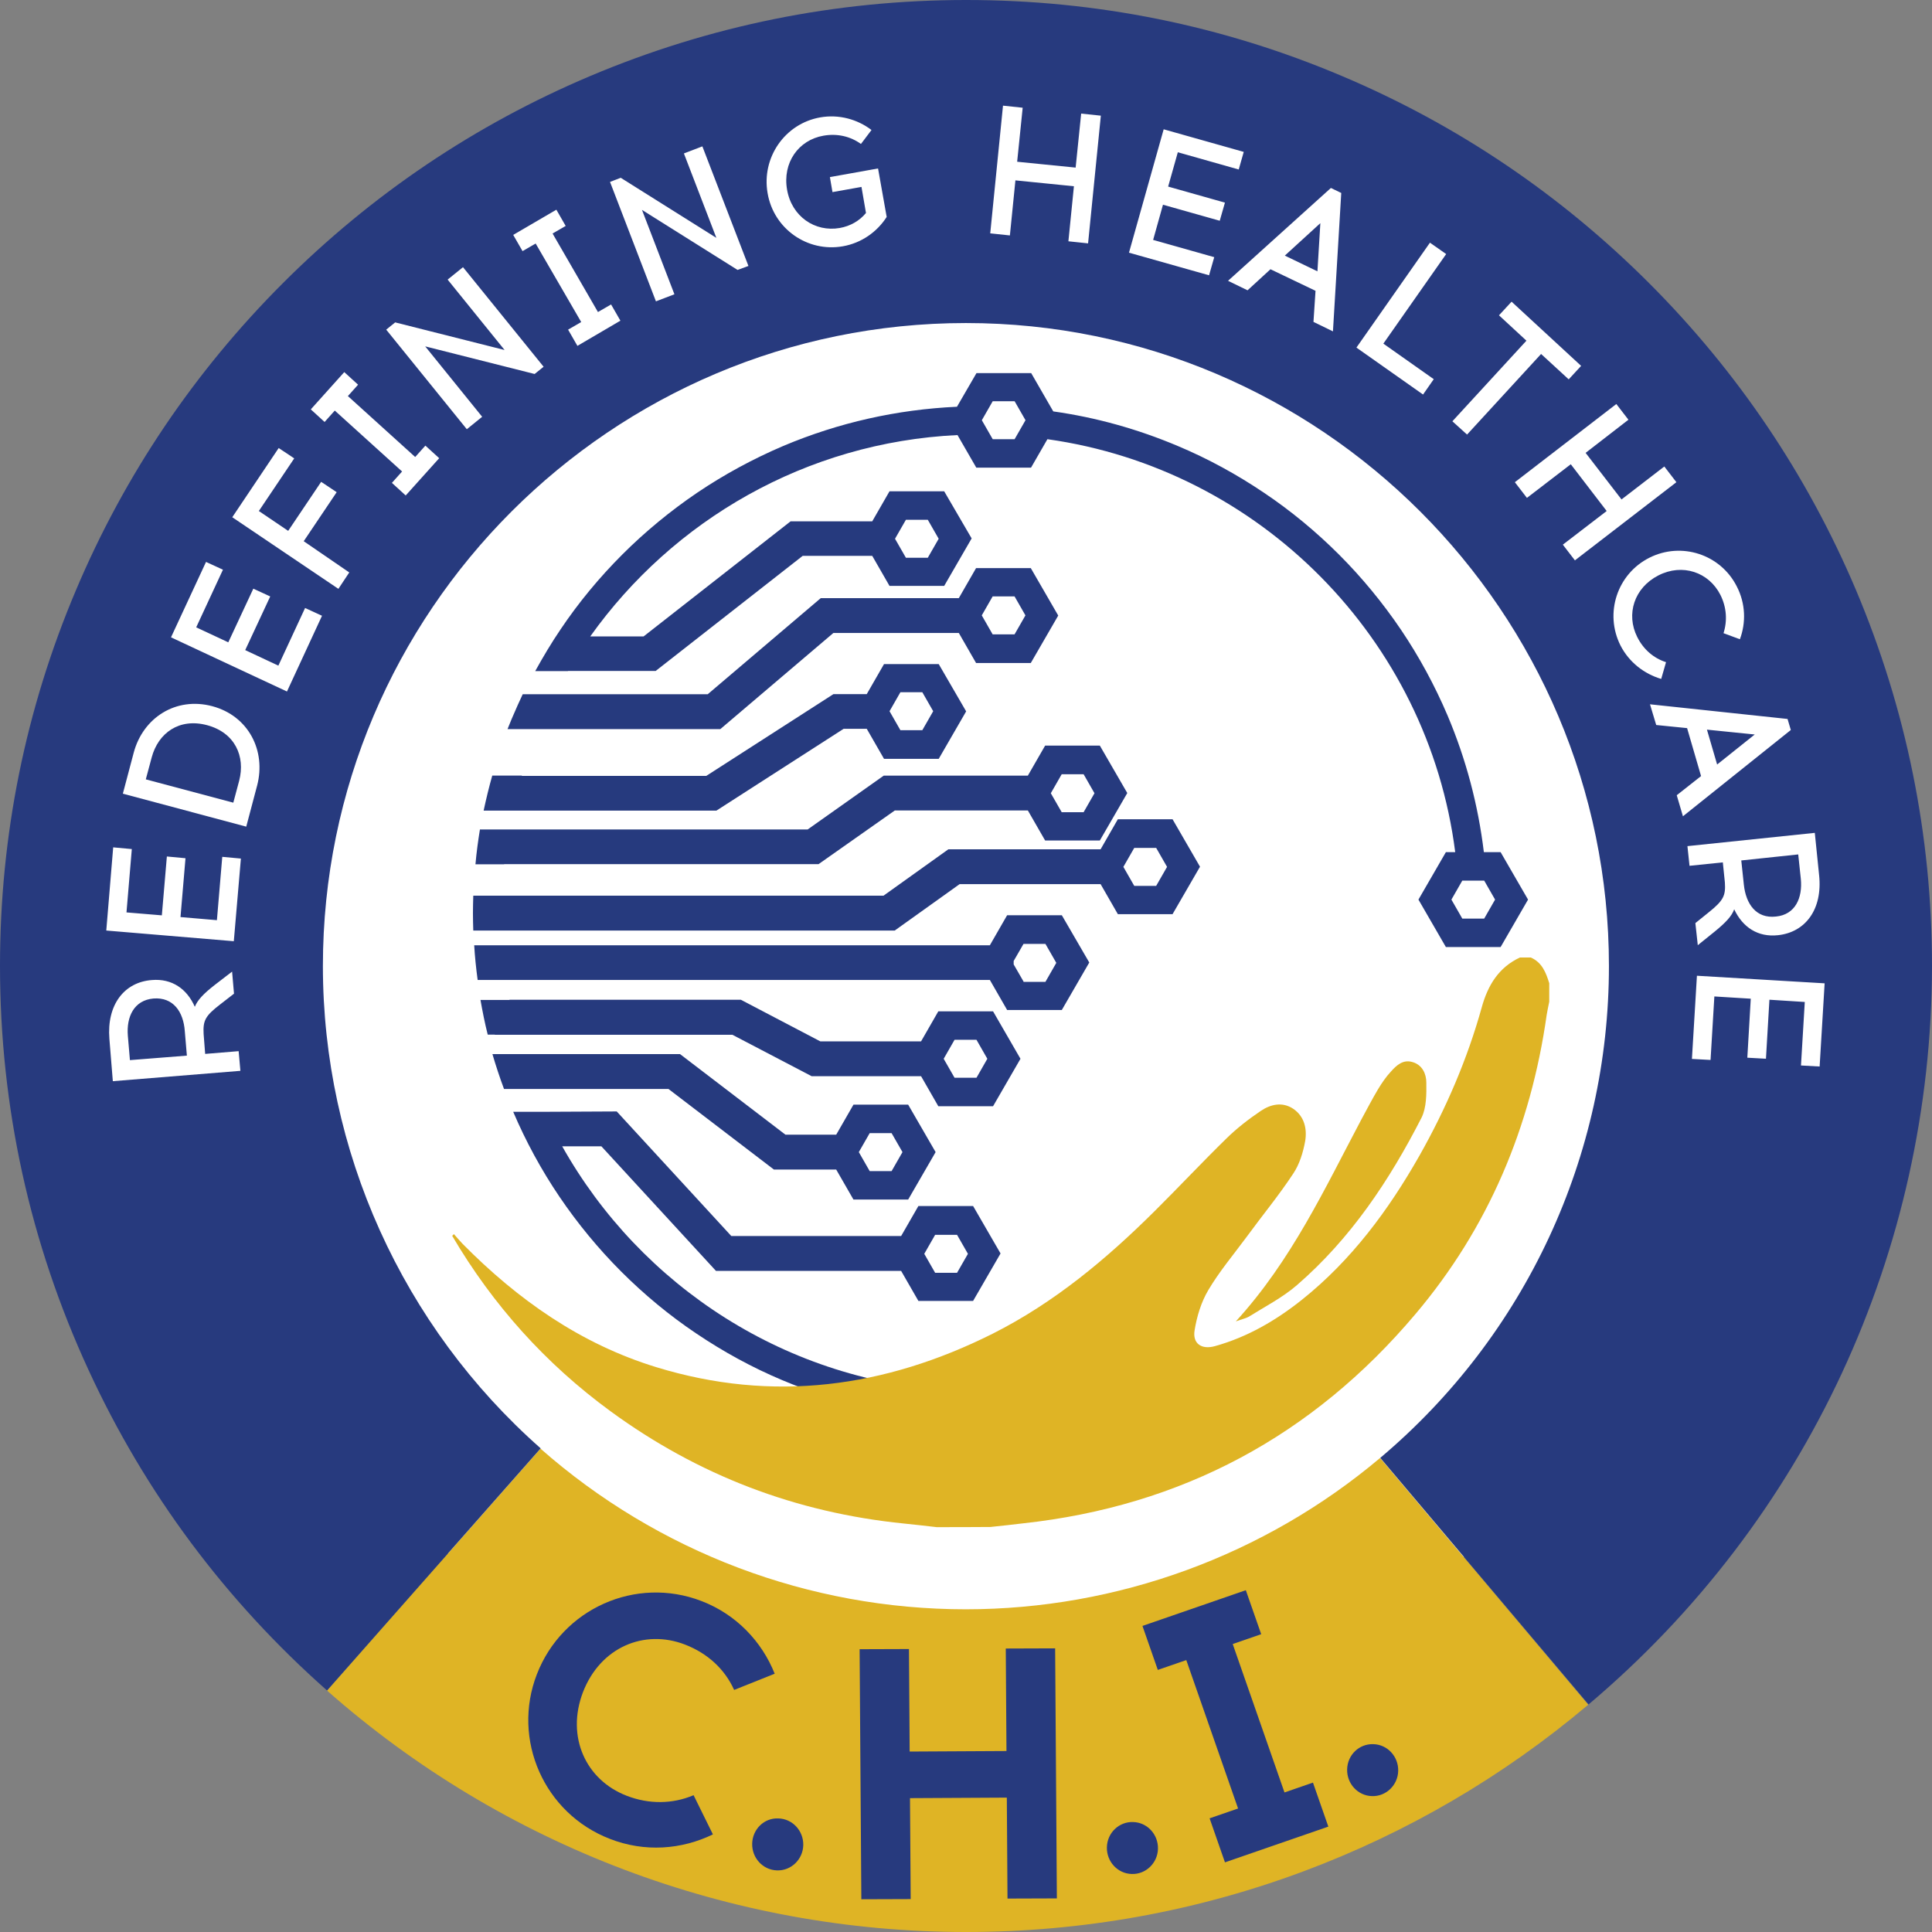 <svg width="92" height="92" viewBox="0 0 92 92" fill="none" xmlns="http://www.w3.org/2000/svg">
<rect x="0" y="0" width="92" height="92" fill="#808080" stroke="none"/>
<path d="M45.608 83.12C65.95 83.12 82.441 66.63 82.441 46.289C82.441 25.948 65.95 9.458 45.608 9.458C25.265 9.458 8.775 25.948 8.775 46.289C8.775 66.63 25.265 83.12 45.608 83.12Z" fill="white"/>
<path d="M45.996 92C34.778 92 23.972 87.916 15.573 80.504L25.738 68.983C31.335 73.913 38.526 76.633 45.988 76.633C53.203 76.633 60.213 74.069 65.719 69.427L75.63 81.177C71.578 84.596 67.001 87.275 62.037 89.124C56.917 91.03 51.518 92 45.996 92Z" fill="#DFB425"/>
<path d="M75.646 81.164L65.727 69.422C72.647 63.587 76.616 55.049 76.616 46.002C76.616 29.123 62.876 15.383 45.996 15.383C29.116 15.383 15.376 29.115 15.376 46.002C15.376 54.778 19.156 63.152 25.747 68.97L15.573 80.499C10.733 76.217 6.911 71.09 4.216 65.239C1.422 59.182 0 52.707 0 45.993C0 39.781 1.216 33.766 3.624 28.087C5.942 22.606 9.262 17.692 13.477 13.477C17.693 9.261 22.616 5.941 28.097 3.624C33.776 1.224 39.791 0 46.004 0C52.217 0 58.232 1.216 63.911 3.624C69.392 5.941 74.307 9.261 78.523 13.477C82.738 17.692 86.058 22.615 88.376 28.087C90.775 33.766 92 39.781 92 45.993C91.984 59.577 86.025 72.404 75.646 81.164Z" fill="#273A7E"/>
<path d="M9.77 50.186L11.364 50.055L11.447 50.992L5.373 51.485L5.209 49.471C5.078 47.844 5.916 46.768 7.231 46.669C8.192 46.587 8.907 47.096 9.277 47.943C9.4 47.631 9.68 47.327 10.23 46.899L11.052 46.267L11.143 47.318L10.485 47.828C9.77 48.378 9.663 48.6 9.696 49.233L9.77 50.186ZM8.8 49.102C8.735 48.189 8.258 47.474 7.305 47.548C6.384 47.631 6.014 48.411 6.088 49.323L6.187 50.482L8.899 50.268L8.8 49.102ZM11.134 44.82L5.061 44.311L5.39 40.35L6.277 40.432L6.023 43.448L7.707 43.588L7.946 40.785L8.833 40.868L8.595 43.67L10.329 43.818L10.584 40.802L11.471 40.884L11.134 44.82ZM12.244 37.408L11.726 39.364L5.85 37.794L6.368 35.839C6.812 34.178 8.373 33.168 10.107 33.628C11.833 34.088 12.679 35.748 12.244 37.408ZM9.86 34.532C8.537 34.178 7.535 34.902 7.223 36.069L6.943 37.112L11.11 38.222L11.389 37.178C11.693 36.011 11.184 34.885 9.86 34.532ZM13.665 32.929L8.143 30.349L9.811 26.758L10.617 27.128L9.343 29.873L10.871 30.587L12.063 28.032L12.868 28.402L11.677 30.957L13.255 31.697L14.528 28.952L15.334 29.322L13.665 32.929ZM16.632 27.259L16.114 28.04L11.06 24.63L13.271 21.335L14.011 21.828L12.326 24.334L13.723 25.279L15.293 22.945L16.032 23.438L14.463 25.772L16.632 27.259ZM19.319 23.594L18.662 22.994L19.147 22.452L15.942 19.551L15.457 20.094L14.8 19.494L16.394 17.719L17.051 18.319L16.566 18.861L19.771 21.762L20.256 21.22L20.914 21.819L19.319 23.594ZM25.458 17.809L20.248 16.494L22.96 19.847L22.229 20.439L18.391 15.697L18.818 15.352L24.028 16.667L21.316 13.314L22.048 12.723L25.886 17.464L25.458 17.809ZM27.496 16.47L27.052 15.697L27.677 15.336L25.508 11.597L24.883 11.958L24.439 11.186L26.494 9.986L26.937 10.759L26.313 11.12L28.474 14.859L29.099 14.498L29.543 15.27L27.496 16.47ZM35.123 12.854L30.57 9.994L32.115 14.013L31.235 14.35L29.049 8.663L29.559 8.466L34.112 11.326L32.567 7.307L33.446 6.97L35.64 12.665L35.123 12.854ZM39.642 9.148L39.519 8.433L41.812 8.022L42.223 10.331C41.763 11.046 41.023 11.572 40.135 11.728C38.451 12.024 36.84 10.898 36.552 9.197C36.257 7.504 37.374 5.886 39.059 5.59C39.955 5.434 40.826 5.68 41.5 6.19L40.998 6.855C40.497 6.494 39.873 6.346 39.215 6.461C38.023 6.666 37.251 7.751 37.481 9.041C37.703 10.307 38.804 11.063 39.987 10.857C40.497 10.767 40.933 10.512 41.237 10.142L41.023 8.901L39.642 9.148ZM51.813 11.589L50.876 11.49L51.139 8.869L48.353 8.589L48.09 11.211L47.154 11.112L47.762 5.031L48.699 5.13L48.436 7.702L51.221 7.981L51.484 5.409L52.421 5.508L51.813 11.589ZM58.987 8.071L56.087 7.25L55.626 8.885L58.33 9.649L58.083 10.512L55.38 9.748L54.911 11.424L57.821 12.246L57.574 13.109L53.761 12.032L55.413 6.157L59.226 7.233L58.987 8.071ZM63.474 15.78L62.546 15.328L62.644 13.848L60.499 12.821L59.407 13.824L58.478 13.372L63.376 8.951L63.869 9.189L63.474 15.78ZM61.182 12.172L62.735 12.92L62.874 10.627L61.182 12.172ZM65.874 16.363L68.274 18.056L67.764 18.787L64.592 16.552L68.093 11.556L68.865 12.098L65.874 16.363ZM74.7 18.064L73.385 16.856L69.86 20.694L69.161 20.061L72.687 16.223L71.38 15.015L71.98 14.366L75.292 17.423L74.7 18.064ZM79.253 22.214L79.828 22.962L74.996 26.684L74.421 25.936L76.508 24.334L74.799 22.107L72.711 23.709L72.136 22.962L76.968 19.239L77.544 19.987L75.505 21.565L77.215 23.783L79.253 22.214ZM82.852 30.44L82.072 30.152C82.261 29.56 82.22 28.919 81.924 28.328C81.373 27.243 80.116 26.816 78.974 27.399C77.815 27.991 77.42 29.248 77.963 30.333C78.258 30.924 78.743 31.343 79.335 31.532L79.105 32.33C78.3 32.091 77.576 31.541 77.165 30.735C76.393 29.199 77.009 27.333 78.538 26.561C80.067 25.788 81.932 26.396 82.704 27.925C83.124 28.738 83.148 29.651 82.852 30.44ZM80.14 38.871L79.845 37.868L81.003 36.956L80.338 34.672L78.867 34.524L78.571 33.538L85.121 34.236L85.277 34.762L80.14 38.871ZM81.283 34.745L81.768 36.406L83.559 34.976L81.283 34.745ZM84.668 44.533C83.707 44.639 82.984 44.155 82.581 43.3C82.466 43.62 82.187 43.925 81.653 44.36L80.847 45.009L80.732 43.957L81.373 43.44C82.08 42.873 82.178 42.643 82.137 42.018L82.039 41.065L80.453 41.229L80.354 40.292L86.419 39.66L86.624 41.673C86.797 43.3 85.975 44.393 84.668 44.533ZM85.753 41.846L85.63 40.687L82.918 40.974L83.041 42.133C83.14 43.045 83.625 43.752 84.57 43.645C85.49 43.555 85.844 42.758 85.753 41.846ZM86.649 50.786L85.761 50.737L85.942 47.713L84.258 47.606L84.093 50.416L83.206 50.367L83.37 47.557L81.636 47.45L81.455 50.474L80.568 50.425L80.806 46.464L86.887 46.825L86.649 50.786Z" fill="white"/>
<path d="M34.959 80.473C34.515 79.487 33.702 78.731 32.617 78.312C30.678 77.564 28.59 78.436 27.76 80.58C26.947 82.709 27.9 84.763 29.839 85.511C30.916 85.93 32.042 85.905 33.028 85.486L33.948 87.352C32.461 88.075 30.702 88.214 29.042 87.565C25.911 86.357 24.358 82.84 25.566 79.726C26.774 76.603 30.275 75.034 33.406 76.241C35.058 76.874 36.282 78.172 36.89 79.701L34.959 80.473ZM47.976 90.408L47.944 85.601L43.333 85.626L43.366 90.433L41.016 90.441L40.934 78.534L43.284 78.526L43.317 83.407L47.927 83.382L47.894 78.501L50.245 78.493L50.327 90.4L47.976 90.408ZM58.331 88.683L57.6 86.587L58.956 86.119L56.49 79.052L55.134 79.52L54.403 77.425L59.325 75.724L60.057 77.819L58.701 78.288L61.166 85.355L62.522 84.886L63.254 86.982L58.331 88.683Z" fill="#273A7E"/>
<path d="M53.958 86.764C54.632 86.78 55.158 87.356 55.141 88.038C55.125 88.72 54.558 89.262 53.892 89.237C53.218 89.221 52.692 88.646 52.709 87.964C52.725 87.273 53.292 86.739 53.958 86.764Z" fill="#273A7E"/>
<path d="M65.398 83.055C66.072 83.072 66.598 83.647 66.581 84.329C66.565 85.011 65.998 85.553 65.332 85.529C64.658 85.512 64.132 84.937 64.149 84.255C64.165 83.565 64.724 83.031 65.398 83.055Z" fill="#273A7E"/>
<path d="M37.067 86.592C37.741 86.609 38.267 87.184 38.251 87.866C38.234 88.548 37.667 89.09 37.002 89.066C36.328 89.049 35.802 88.474 35.818 87.792C35.834 87.102 36.393 86.559 37.067 86.592Z" fill="#273A7E"/>
<path d="M23.156 45.013H22.581C22.614 45.572 22.671 46.114 22.745 46.664H23.164H47.136L47.958 48.094H50.563L51.87 45.834L50.563 43.583H47.958L47.136 45.013H23.156ZM48.739 46.738L48.27 45.925V45.761L48.739 44.947H49.782L50.3 45.851L49.782 46.755H48.739V46.738Z" fill="#263A7E"/>
<path d="M25.401 33.059H24.891C24.727 33.404 24.571 33.758 24.423 34.103C24.332 34.3 24.258 34.514 24.168 34.719H25.639H34.301L39.684 30.142H45.658L46.48 31.572H49.085L50.392 29.312L49.085 27.052H46.48L45.658 28.482H39.084L33.701 33.059H25.401V33.059ZM46.751 29.304L47.269 28.4H48.312L48.83 29.304L48.312 30.208H47.269L46.751 29.304Z" fill="#263A7E"/>
<path d="M23.569 39.498H22.854C22.764 40.049 22.69 40.599 22.641 41.158H24.005C24.005 41.158 24.005 41.158 24.005 41.15H38.978L42.61 38.594H48.946L49.768 40.024H52.373L53.68 37.764L52.373 35.505H49.768L48.946 36.934H42.084L38.46 39.498H23.569ZM50.039 37.773L50.557 36.869H51.601L52.118 37.773L51.601 38.676H50.557L50.039 37.773Z" fill="#263A7E"/>
<path d="M69.296 40.578H68.852L67.545 42.838L68.852 45.098H71.457L72.764 42.838L71.457 40.578H70.66C70.389 38.335 69.813 36.157 68.934 34.078C68.326 32.648 67.578 31.268 66.707 29.978C65.844 28.704 64.85 27.496 63.765 26.411C62.672 25.319 61.472 24.324 60.198 23.47C58.908 22.599 57.528 21.843 56.098 21.243C54.191 20.437 52.202 19.878 50.156 19.591L49.104 17.767H46.499L45.57 19.369C42.711 19.5 39.933 20.125 37.303 21.234C35.873 21.843 34.493 22.59 33.202 23.461C31.929 24.324 30.721 25.319 29.636 26.403C28.543 27.496 27.548 28.696 26.694 29.97C26.258 30.611 25.864 31.276 25.486 31.958H27.047C27.047 31.958 27.047 31.958 27.047 31.95H31.222L38.224 26.469H41.535L42.357 27.899H44.962L46.269 25.639L44.962 23.396H42.357L41.535 24.825H37.648L30.647 30.306H28.107C32.044 24.776 38.38 21.062 45.595 20.717L46.491 22.27H49.096L49.877 20.914C59.993 22.335 68.005 30.43 69.296 40.578ZM42.62 25.655L43.138 24.752H44.181L44.699 25.655L44.181 26.559H43.138L42.62 25.655ZM48.833 20.01L48.315 20.914H47.272L46.754 20.01L47.272 19.106H48.315L48.833 20.01ZM69.115 42.838L69.633 41.934H70.676L71.194 42.838L70.676 43.742H69.633L69.115 42.838Z" fill="#263A7E"/>
<path d="M24.854 36.932H23.441C23.285 37.483 23.153 38.033 23.03 38.6H24.419H34.116L40.173 34.705H41.274L42.096 36.135H44.701L46.007 33.875L44.701 31.623H42.096L41.274 33.053H39.688L33.631 36.948H24.846C24.854 36.94 24.854 36.932 24.854 36.932ZM42.359 33.867L42.876 32.963H43.92L44.438 33.867L43.92 34.771H42.876L42.359 33.867Z" fill="#263A7E"/>
<path d="M24.871 50.195H23.449C23.614 50.754 23.794 51.304 24 51.855H25.463H31.831L36.853 55.693H39.819L40.641 57.122H43.246L44.553 54.862L43.246 52.603H40.641L39.819 54.033H37.403L32.382 50.195H24.871ZM40.896 54.862L41.414 53.959H42.457L42.975 54.862L42.457 55.767H41.414L40.896 54.862Z" fill="#263A7E"/>
<path d="M22.521 43.49C22.521 43.77 22.529 44.041 22.537 44.312H23.03H42.605L45.696 42.102H52.41L53.231 43.531H55.836L57.143 41.272L55.836 39.012H53.231L52.41 40.442H45.161L42.071 42.652H23.03H22.537C22.529 42.94 22.521 43.211 22.521 43.49ZM53.494 41.28L54.012 40.376H55.056L55.574 41.28L55.056 42.184H54.012L53.494 41.28Z" fill="#263A7E"/>
<path d="M24.261 47.616H22.88C22.979 48.175 23.086 48.717 23.225 49.268H23.562V49.276H34.878L38.651 51.248H43.861L44.682 52.678H47.288L48.594 50.418L47.288 48.158H44.682L43.861 49.588H39.061L35.281 47.608H24.261V47.616ZM44.937 50.418L45.455 49.514H46.499L47.016 50.418L46.499 51.322H45.455L44.937 50.418Z" fill="#263A7E"/>
<path d="M25.933 52.943H24.438C25.037 54.348 25.777 55.712 26.64 56.986C27.503 58.259 28.497 59.467 29.582 60.552C30.675 61.645 31.875 62.639 33.148 63.494C34.439 64.365 35.819 65.121 37.249 65.721C39.887 66.83 42.665 67.463 45.533 67.594L46.462 69.197H49.067L50.373 66.937L49.067 64.677H46.462L45.574 66.23C37.496 65.852 30.511 61.242 26.771 54.586H28.637L34.094 60.519H42.911L43.733 61.949H46.338L47.645 59.689L46.338 57.429H43.733L42.911 58.859H34.825L29.368 52.926L25.933 52.943ZM44.013 59.706L44.53 58.802H45.574L46.092 59.706L45.574 60.609H44.53L44.013 59.706ZM46.741 66.945L47.259 66.041H48.302L48.82 66.945L48.302 67.849H47.259L46.741 66.945Z" fill="#263A7E"/>
<path d="M44.6 72.721C44.083 72.664 43.565 72.598 43.047 72.549C37.895 72.031 33.235 70.248 29.068 67.199C25.979 64.939 23.472 62.145 21.533 58.85C21.557 58.825 21.582 58.801 21.615 58.768C21.754 58.924 21.886 59.08 22.026 59.228C24.655 61.891 27.655 64.002 31.254 65.104C36.801 66.805 42.135 66.082 47.271 63.509C50.205 62.03 52.695 59.951 55.013 57.642C56.147 56.516 57.248 55.341 58.39 54.224C58.883 53.739 59.442 53.303 60.025 52.909C60.494 52.588 61.061 52.449 61.587 52.802C62.113 53.163 62.244 53.747 62.154 54.322C62.055 54.873 61.883 55.44 61.579 55.892C60.897 56.927 60.108 57.88 59.376 58.883C58.752 59.729 58.07 60.535 57.535 61.439C57.199 62.006 56.993 62.688 56.886 63.345C56.779 63.978 57.215 64.282 57.856 64.101C59.393 63.674 60.749 62.885 61.989 61.899C64.348 60.017 66.115 57.634 67.594 55.029C68.86 52.785 69.871 50.444 70.561 47.962C70.849 46.926 71.358 46.072 72.377 45.595C72.55 45.595 72.722 45.595 72.895 45.595C73.437 45.834 73.618 46.318 73.774 46.82C73.774 47.115 73.774 47.403 73.774 47.699C73.733 47.904 73.684 48.126 73.651 48.332C72.895 53.665 70.881 58.464 67.397 62.581C62.507 68.374 56.27 71.719 48.718 72.54C48.2 72.598 47.682 72.664 47.164 72.713C46.285 72.721 45.439 72.721 44.6 72.721Z" fill="#DFB425"/>
<path d="M58.848 62.924C61.494 60.031 63.072 56.621 64.822 53.317C65.085 52.833 65.34 52.34 65.619 51.871C65.8 51.575 65.997 51.279 66.236 51.025C66.499 50.729 66.811 50.441 67.255 50.573C67.731 50.704 67.92 51.14 67.92 51.551C67.928 52.109 67.928 52.734 67.698 53.211C66.17 56.202 64.321 58.979 61.757 61.198C61.075 61.79 60.236 62.217 59.464 62.702C59.316 62.784 59.135 62.817 58.848 62.924Z" fill="#DFB425"/>
</svg>
